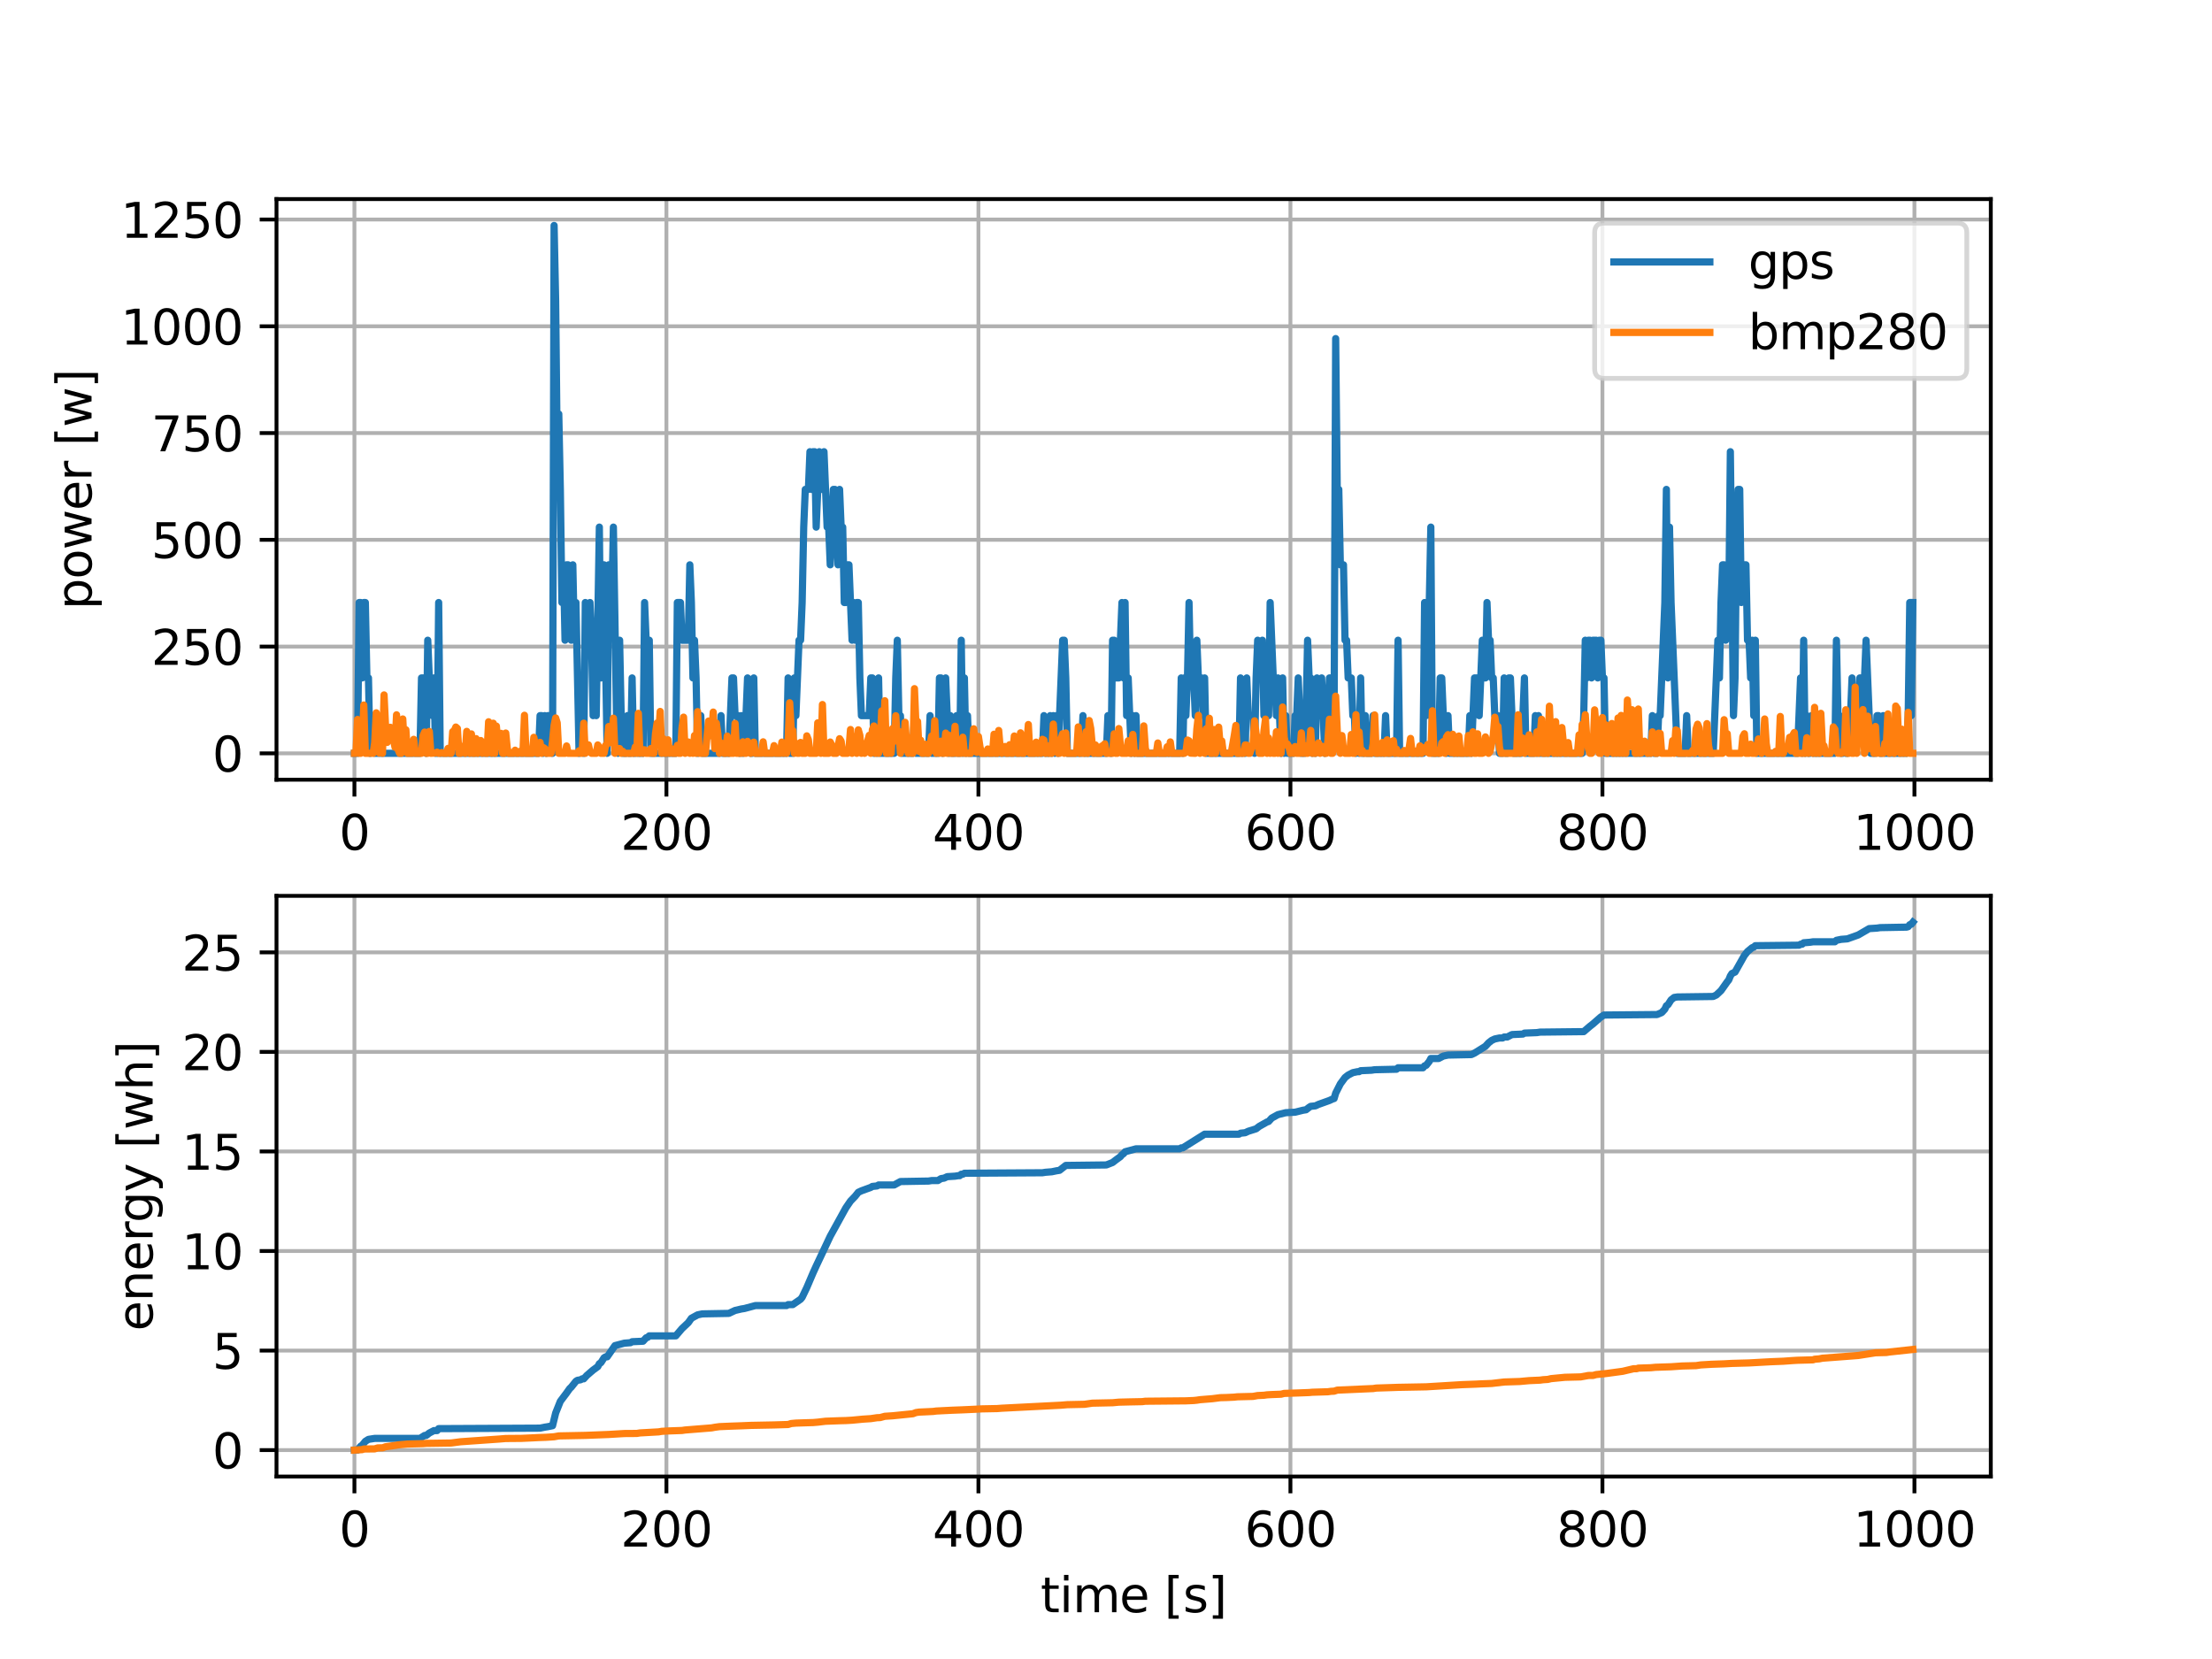 <?xml version="1.0" encoding="utf-8" standalone="no"?>
<!DOCTYPE svg PUBLIC "-//W3C//DTD SVG 1.1//EN"
  "http://www.w3.org/Graphics/SVG/1.1/DTD/svg11.dtd">
<svg xmlns:xlink="http://www.w3.org/1999/xlink" width="460.8pt" height="345.6pt" viewBox="0 0 460.8 345.6" xmlns="http://www.w3.org/2000/svg" version="1.1">
 <defs>
  <style type="text/css">*{stroke-linejoin: round; stroke-linecap: butt}</style>
 </defs>
 <g id="figure_1">
  <g id="patch_1">
   <path d="M 0 345.6 
L 460.8 345.6 
L 460.8 0 
L 0 0 
z
" style="fill: #ffffff"/>
  </g>
  <g id="axes_1">
   <g id="patch_2">
    <path d="M 57.6 162.432 
L 414.72 162.432 
L 414.72 41.472 
L 57.6 41.472 
z
" style="fill: #ffffff"/>
   </g>
   <g id="matplotlib.axis_1">
    <g id="xtick_1">
     <g id="line2d_1">
      <path d="M 73.833 162.432 
L 73.833 41.472 
" clip-path="url(#p38272f38fe)" style="fill: none; stroke: #b0b0b0; stroke-width: 0.8; stroke-linecap: square"/>
     </g>
     <g id="line2d_2">
      <defs>
       <path id="m9a71666d50" d="M 0 0 
L 0 3.5 
" style="stroke: #000000; stroke-width: 0.8"/>
      </defs>
      <g>
       <use xlink:href="#m9a71666d50" x="73.833" y="162.432" style="stroke: #000000; stroke-width: 0.8"/>
      </g>
     </g>
     <g id="text_1">
      <!-- 0 -->
      <g transform="translate(70.651 177.03)scale(0.1 -0.1)">
       <defs>
        <path id="DejaVuSans-30" d="M 2034 4250 
Q 1547 4250 1301 3770 
Q 1056 3291 1056 2328 
Q 1056 1369 1301 889 
Q 1547 409 2034 409 
Q 2525 409 2770 889 
Q 3016 1369 3016 2328 
Q 3016 3291 2770 3770 
Q 2525 4250 2034 4250 
z
M 2034 4750 
Q 2819 4750 3233 4129 
Q 3647 3509 3647 2328 
Q 3647 1150 3233 529 
Q 2819 -91 2034 -91 
Q 1250 -91 836 529 
Q 422 1150 422 2328 
Q 422 3509 836 4129 
Q 1250 4750 2034 4750 
z
" transform="scale(0.016)"/>
       </defs>
       <use xlink:href="#DejaVuSans-30"/>
      </g>
     </g>
    </g>
    <g id="xtick_2">
     <g id="line2d_3">
      <path d="M 138.829 162.432 
L 138.829 41.472 
" clip-path="url(#p38272f38fe)" style="fill: none; stroke: #b0b0b0; stroke-width: 0.8; stroke-linecap: square"/>
     </g>
     <g id="line2d_4">
      <g>
       <use xlink:href="#m9a71666d50" x="138.829" y="162.432" style="stroke: #000000; stroke-width: 0.8"/>
      </g>
     </g>
     <g id="text_2">
      <!-- 200 -->
      <g transform="translate(129.285 177.03)scale(0.1 -0.1)">
       <defs>
        <path id="DejaVuSans-32" d="M 1228 531 
L 3431 531 
L 3431 0 
L 469 0 
L 469 531 
Q 828 903 1448 1529 
Q 2069 2156 2228 2338 
Q 2531 2678 2651 2914 
Q 2772 3150 2772 3378 
Q 2772 3750 2511 3984 
Q 2250 4219 1831 4219 
Q 1534 4219 1204 4116 
Q 875 4013 500 3803 
L 500 4441 
Q 881 4594 1212 4672 
Q 1544 4750 1819 4750 
Q 2544 4750 2975 4387 
Q 3406 4025 3406 3419 
Q 3406 3131 3298 2873 
Q 3191 2616 2906 2266 
Q 2828 2175 2409 1742 
Q 1991 1309 1228 531 
z
" transform="scale(0.016)"/>
       </defs>
       <use xlink:href="#DejaVuSans-32"/>
       <use xlink:href="#DejaVuSans-30" x="63.623"/>
       <use xlink:href="#DejaVuSans-30" x="127.246"/>
      </g>
     </g>
    </g>
    <g id="xtick_3">
     <g id="line2d_5">
      <path d="M 203.825 162.432 
L 203.825 41.472 
" clip-path="url(#p38272f38fe)" style="fill: none; stroke: #b0b0b0; stroke-width: 0.8; stroke-linecap: square"/>
     </g>
     <g id="line2d_6">
      <g>
       <use xlink:href="#m9a71666d50" x="203.825" y="162.432" style="stroke: #000000; stroke-width: 0.8"/>
      </g>
     </g>
     <g id="text_3">
      <!-- 400 -->
      <g transform="translate(194.281 177.03)scale(0.1 -0.1)">
       <defs>
        <path id="DejaVuSans-34" d="M 2419 4116 
L 825 1625 
L 2419 1625 
L 2419 4116 
z
M 2253 4666 
L 3047 4666 
L 3047 1625 
L 3713 1625 
L 3713 1100 
L 3047 1100 
L 3047 0 
L 2419 0 
L 2419 1100 
L 313 1100 
L 313 1709 
L 2253 4666 
z
" transform="scale(0.016)"/>
       </defs>
       <use xlink:href="#DejaVuSans-34"/>
       <use xlink:href="#DejaVuSans-30" x="63.623"/>
       <use xlink:href="#DejaVuSans-30" x="127.246"/>
      </g>
     </g>
    </g>
    <g id="xtick_4">
     <g id="line2d_7">
      <path d="M 268.82 162.432 
L 268.82 41.472 
" clip-path="url(#p38272f38fe)" style="fill: none; stroke: #b0b0b0; stroke-width: 0.8; stroke-linecap: square"/>
     </g>
     <g id="line2d_8">
      <g>
       <use xlink:href="#m9a71666d50" x="268.82" y="162.432" style="stroke: #000000; stroke-width: 0.8"/>
      </g>
     </g>
     <g id="text_4">
      <!-- 600 -->
      <g transform="translate(259.277 177.03)scale(0.1 -0.1)">
       <defs>
        <path id="DejaVuSans-36" d="M 2113 2584 
Q 1688 2584 1439 2293 
Q 1191 2003 1191 1497 
Q 1191 994 1439 701 
Q 1688 409 2113 409 
Q 2538 409 2786 701 
Q 3034 994 3034 1497 
Q 3034 2003 2786 2293 
Q 2538 2584 2113 2584 
z
M 3366 4563 
L 3366 3988 
Q 3128 4100 2886 4159 
Q 2644 4219 2406 4219 
Q 1781 4219 1451 3797 
Q 1122 3375 1075 2522 
Q 1259 2794 1537 2939 
Q 1816 3084 2150 3084 
Q 2853 3084 3261 2657 
Q 3669 2231 3669 1497 
Q 3669 778 3244 343 
Q 2819 -91 2113 -91 
Q 1303 -91 875 529 
Q 447 1150 447 2328 
Q 447 3434 972 4092 
Q 1497 4750 2381 4750 
Q 2619 4750 2861 4703 
Q 3103 4656 3366 4563 
z
" transform="scale(0.016)"/>
       </defs>
       <use xlink:href="#DejaVuSans-36"/>
       <use xlink:href="#DejaVuSans-30" x="63.623"/>
       <use xlink:href="#DejaVuSans-30" x="127.246"/>
      </g>
     </g>
    </g>
    <g id="xtick_5">
     <g id="line2d_9">
      <path d="M 333.816 162.432 
L 333.816 41.472 
" clip-path="url(#p38272f38fe)" style="fill: none; stroke: #b0b0b0; stroke-width: 0.8; stroke-linecap: square"/>
     </g>
     <g id="line2d_10">
      <g>
       <use xlink:href="#m9a71666d50" x="333.816" y="162.432" style="stroke: #000000; stroke-width: 0.8"/>
      </g>
     </g>
     <g id="text_5">
      <!-- 800 -->
      <g transform="translate(324.273 177.03)scale(0.1 -0.1)">
       <defs>
        <path id="DejaVuSans-38" d="M 2034 2216 
Q 1584 2216 1326 1975 
Q 1069 1734 1069 1313 
Q 1069 891 1326 650 
Q 1584 409 2034 409 
Q 2484 409 2743 651 
Q 3003 894 3003 1313 
Q 3003 1734 2745 1975 
Q 2488 2216 2034 2216 
z
M 1403 2484 
Q 997 2584 770 2862 
Q 544 3141 544 3541 
Q 544 4100 942 4425 
Q 1341 4750 2034 4750 
Q 2731 4750 3128 4425 
Q 3525 4100 3525 3541 
Q 3525 3141 3298 2862 
Q 3072 2584 2669 2484 
Q 3125 2378 3379 2068 
Q 3634 1759 3634 1313 
Q 3634 634 3220 271 
Q 2806 -91 2034 -91 
Q 1263 -91 848 271 
Q 434 634 434 1313 
Q 434 1759 690 2068 
Q 947 2378 1403 2484 
z
M 1172 3481 
Q 1172 3119 1398 2916 
Q 1625 2713 2034 2713 
Q 2441 2713 2670 2916 
Q 2900 3119 2900 3481 
Q 2900 3844 2670 4047 
Q 2441 4250 2034 4250 
Q 1625 4250 1398 4047 
Q 1172 3844 1172 3481 
z
" transform="scale(0.016)"/>
       </defs>
       <use xlink:href="#DejaVuSans-38"/>
       <use xlink:href="#DejaVuSans-30" x="63.623"/>
       <use xlink:href="#DejaVuSans-30" x="127.246"/>
      </g>
     </g>
    </g>
    <g id="xtick_6">
     <g id="line2d_11">
      <path d="M 398.812 162.432 
L 398.812 41.472 
" clip-path="url(#p38272f38fe)" style="fill: none; stroke: #b0b0b0; stroke-width: 0.8; stroke-linecap: square"/>
     </g>
     <g id="line2d_12">
      <g>
       <use xlink:href="#m9a71666d50" x="398.812" y="162.432" style="stroke: #000000; stroke-width: 0.8"/>
      </g>
     </g>
     <g id="text_6">
      <!-- 1000 -->
      <g transform="translate(386.087 177.03)scale(0.1 -0.1)">
       <defs>
        <path id="DejaVuSans-31" d="M 794 531 
L 1825 531 
L 1825 4091 
L 703 3866 
L 703 4441 
L 1819 4666 
L 2450 4666 
L 2450 531 
L 3481 531 
L 3481 0 
L 794 0 
L 794 531 
z
" transform="scale(0.016)"/>
       </defs>
       <use xlink:href="#DejaVuSans-31"/>
       <use xlink:href="#DejaVuSans-30" x="63.623"/>
       <use xlink:href="#DejaVuSans-30" x="127.246"/>
       <use xlink:href="#DejaVuSans-30" x="190.869"/>
      </g>
     </g>
    </g>
   </g>
   <g id="matplotlib.axis_2">
    <g id="ytick_1">
     <g id="line2d_13">
      <path d="M 57.6 156.934 
L 414.72 156.934 
" clip-path="url(#p38272f38fe)" style="fill: none; stroke: #b0b0b0; stroke-width: 0.8; stroke-linecap: square"/>
     </g>
     <g id="line2d_14">
      <defs>
       <path id="m9a1fb21b7b" d="M 0 0 
L -3.5 0 
" style="stroke: #000000; stroke-width: 0.8"/>
      </defs>
      <g>
       <use xlink:href="#m9a1fb21b7b" x="57.6" y="156.934" style="stroke: #000000; stroke-width: 0.8"/>
      </g>
     </g>
     <g id="text_7">
      <!-- 0 -->
      <g transform="translate(44.237 160.733)scale(0.1 -0.1)">
       <use xlink:href="#DejaVuSans-30"/>
      </g>
     </g>
    </g>
    <g id="ytick_2">
     <g id="line2d_15">
      <path d="M 57.6 134.693 
L 414.72 134.693 
" clip-path="url(#p38272f38fe)" style="fill: none; stroke: #b0b0b0; stroke-width: 0.8; stroke-linecap: square"/>
     </g>
     <g id="line2d_16">
      <g>
       <use xlink:href="#m9a1fb21b7b" x="57.6" y="134.693" style="stroke: #000000; stroke-width: 0.8"/>
      </g>
     </g>
     <g id="text_8">
      <!-- 250 -->
      <g transform="translate(31.512 138.492)scale(0.1 -0.1)">
       <defs>
        <path id="DejaVuSans-35" d="M 691 4666 
L 3169 4666 
L 3169 4134 
L 1269 4134 
L 1269 2991 
Q 1406 3038 1543 3061 
Q 1681 3084 1819 3084 
Q 2600 3084 3056 2656 
Q 3513 2228 3513 1497 
Q 3513 744 3044 326 
Q 2575 -91 1722 -91 
Q 1428 -91 1123 -41 
Q 819 9 494 109 
L 494 744 
Q 775 591 1075 516 
Q 1375 441 1709 441 
Q 2250 441 2565 725 
Q 2881 1009 2881 1497 
Q 2881 1984 2565 2268 
Q 2250 2553 1709 2553 
Q 1456 2553 1204 2497 
Q 953 2441 691 2322 
L 691 4666 
z
" transform="scale(0.016)"/>
       </defs>
       <use xlink:href="#DejaVuSans-32"/>
       <use xlink:href="#DejaVuSans-35" x="63.623"/>
       <use xlink:href="#DejaVuSans-30" x="127.246"/>
      </g>
     </g>
    </g>
    <g id="ytick_3">
     <g id="line2d_17">
      <path d="M 57.6 112.452 
L 414.72 112.452 
" clip-path="url(#p38272f38fe)" style="fill: none; stroke: #b0b0b0; stroke-width: 0.8; stroke-linecap: square"/>
     </g>
     <g id="line2d_18">
      <g>
       <use xlink:href="#m9a1fb21b7b" x="57.6" y="112.452" style="stroke: #000000; stroke-width: 0.8"/>
      </g>
     </g>
     <g id="text_9">
      <!-- 500 -->
      <g transform="translate(31.512 116.252)scale(0.1 -0.1)">
       <use xlink:href="#DejaVuSans-35"/>
       <use xlink:href="#DejaVuSans-30" x="63.623"/>
       <use xlink:href="#DejaVuSans-30" x="127.246"/>
      </g>
     </g>
    </g>
    <g id="ytick_4">
     <g id="line2d_19">
      <path d="M 57.6 90.212 
L 414.72 90.212 
" clip-path="url(#p38272f38fe)" style="fill: none; stroke: #b0b0b0; stroke-width: 0.8; stroke-linecap: square"/>
     </g>
     <g id="line2d_20">
      <g>
       <use xlink:href="#m9a1fb21b7b" x="57.6" y="90.212" style="stroke: #000000; stroke-width: 0.8"/>
      </g>
     </g>
     <g id="text_10">
      <!-- 750 -->
      <g transform="translate(31.512 94.011)scale(0.1 -0.1)">
       <defs>
        <path id="DejaVuSans-37" d="M 525 4666 
L 3525 4666 
L 3525 4397 
L 1831 0 
L 1172 0 
L 2766 4134 
L 525 4134 
L 525 4666 
z
" transform="scale(0.016)"/>
       </defs>
       <use xlink:href="#DejaVuSans-37"/>
       <use xlink:href="#DejaVuSans-35" x="63.623"/>
       <use xlink:href="#DejaVuSans-30" x="127.246"/>
      </g>
     </g>
    </g>
    <g id="ytick_5">
     <g id="line2d_21">
      <path d="M 57.6 67.971 
L 414.72 67.971 
" clip-path="url(#p38272f38fe)" style="fill: none; stroke: #b0b0b0; stroke-width: 0.8; stroke-linecap: square"/>
     </g>
     <g id="line2d_22">
      <g>
       <use xlink:href="#m9a1fb21b7b" x="57.6" y="67.971" style="stroke: #000000; stroke-width: 0.8"/>
      </g>
     </g>
     <g id="text_11">
      <!-- 1000 -->
      <g transform="translate(25.15 71.77)scale(0.1 -0.1)">
       <use xlink:href="#DejaVuSans-31"/>
       <use xlink:href="#DejaVuSans-30" x="63.623"/>
       <use xlink:href="#DejaVuSans-30" x="127.246"/>
       <use xlink:href="#DejaVuSans-30" x="190.869"/>
      </g>
     </g>
    </g>
    <g id="ytick_6">
     <g id="line2d_23">
      <path d="M 57.6 45.73 
L 414.72 45.73 
" clip-path="url(#p38272f38fe)" style="fill: none; stroke: #b0b0b0; stroke-width: 0.8; stroke-linecap: square"/>
     </g>
     <g id="line2d_24">
      <g>
       <use xlink:href="#m9a1fb21b7b" x="57.6" y="45.73" style="stroke: #000000; stroke-width: 0.8"/>
      </g>
     </g>
     <g id="text_12">
      <!-- 1250 -->
      <g transform="translate(25.15 49.529)scale(0.1 -0.1)">
       <use xlink:href="#DejaVuSans-31"/>
       <use xlink:href="#DejaVuSans-32" x="63.623"/>
       <use xlink:href="#DejaVuSans-35" x="127.246"/>
       <use xlink:href="#DejaVuSans-30" x="190.869"/>
      </g>
     </g>
    </g>
    <g id="text_13">
     <!-- power [w] -->
     <g transform="translate(19.07 126.986)rotate(-90)scale(0.1 -0.1)">
      <defs>
       <path id="DejaVuSans-70" d="M 1159 525 
L 1159 -1331 
L 581 -1331 
L 581 3500 
L 1159 3500 
L 1159 2969 
Q 1341 3281 1617 3432 
Q 1894 3584 2278 3584 
Q 2916 3584 3314 3078 
Q 3713 2572 3713 1747 
Q 3713 922 3314 415 
Q 2916 -91 2278 -91 
Q 1894 -91 1617 61 
Q 1341 213 1159 525 
z
M 3116 1747 
Q 3116 2381 2855 2742 
Q 2594 3103 2138 3103 
Q 1681 3103 1420 2742 
Q 1159 2381 1159 1747 
Q 1159 1113 1420 752 
Q 1681 391 2138 391 
Q 2594 391 2855 752 
Q 3116 1113 3116 1747 
z
" transform="scale(0.016)"/>
       <path id="DejaVuSans-6f" d="M 1959 3097 
Q 1497 3097 1228 2736 
Q 959 2375 959 1747 
Q 959 1119 1226 758 
Q 1494 397 1959 397 
Q 2419 397 2687 759 
Q 2956 1122 2956 1747 
Q 2956 2369 2687 2733 
Q 2419 3097 1959 3097 
z
M 1959 3584 
Q 2709 3584 3137 3096 
Q 3566 2609 3566 1747 
Q 3566 888 3137 398 
Q 2709 -91 1959 -91 
Q 1206 -91 779 398 
Q 353 888 353 1747 
Q 353 2609 779 3096 
Q 1206 3584 1959 3584 
z
" transform="scale(0.016)"/>
       <path id="DejaVuSans-77" d="M 269 3500 
L 844 3500 
L 1563 769 
L 2278 3500 
L 2956 3500 
L 3675 769 
L 4391 3500 
L 4966 3500 
L 4050 0 
L 3372 0 
L 2619 2869 
L 1863 0 
L 1184 0 
L 269 3500 
z
" transform="scale(0.016)"/>
       <path id="DejaVuSans-65" d="M 3597 1894 
L 3597 1613 
L 953 1613 
Q 991 1019 1311 708 
Q 1631 397 2203 397 
Q 2534 397 2845 478 
Q 3156 559 3463 722 
L 3463 178 
Q 3153 47 2828 -22 
Q 2503 -91 2169 -91 
Q 1331 -91 842 396 
Q 353 884 353 1716 
Q 353 2575 817 3079 
Q 1281 3584 2069 3584 
Q 2775 3584 3186 3129 
Q 3597 2675 3597 1894 
z
M 3022 2063 
Q 3016 2534 2758 2815 
Q 2500 3097 2075 3097 
Q 1594 3097 1305 2825 
Q 1016 2553 972 2059 
L 3022 2063 
z
" transform="scale(0.016)"/>
       <path id="DejaVuSans-72" d="M 2631 2963 
Q 2534 3019 2420 3045 
Q 2306 3072 2169 3072 
Q 1681 3072 1420 2755 
Q 1159 2438 1159 1844 
L 1159 0 
L 581 0 
L 581 3500 
L 1159 3500 
L 1159 2956 
Q 1341 3275 1631 3429 
Q 1922 3584 2338 3584 
Q 2397 3584 2469 3576 
Q 2541 3569 2628 3553 
L 2631 2963 
z
" transform="scale(0.016)"/>
       <path id="DejaVuSans-20" transform="scale(0.016)"/>
       <path id="DejaVuSans-5b" d="M 550 4863 
L 1875 4863 
L 1875 4416 
L 1125 4416 
L 1125 -397 
L 1875 -397 
L 1875 -844 
L 550 -844 
L 550 4863 
z
" transform="scale(0.016)"/>
       <path id="DejaVuSans-5d" d="M 1947 4863 
L 1947 -844 
L 622 -844 
L 622 -397 
L 1369 -397 
L 1369 4416 
L 622 4416 
L 622 4863 
L 1947 4863 
z
" transform="scale(0.016)"/>
      </defs>
      <use xlink:href="#DejaVuSans-70"/>
      <use xlink:href="#DejaVuSans-6f" x="63.477"/>
      <use xlink:href="#DejaVuSans-77" x="124.658"/>
      <use xlink:href="#DejaVuSans-65" x="206.445"/>
      <use xlink:href="#DejaVuSans-72" x="267.969"/>
      <use xlink:href="#DejaVuSans-20" x="309.082"/>
      <use xlink:href="#DejaVuSans-5b" x="340.869"/>
      <use xlink:href="#DejaVuSans-77" x="379.883"/>
      <use xlink:href="#DejaVuSans-5d" x="461.67"/>
     </g>
    </g>
   </g>
   <g id="line2d_25">
    <path d="M 73.833 156.934 
L 74.483 156.934 
L 74.808 125.516 
L 75.133 125.516 
L 75.458 141.225 
L 75.783 125.516 
L 76.108 125.516 
L 76.433 141.225 
L 76.758 141.225 
L 77.083 156.934 
L 77.408 149.079 
L 77.732 149.079 
L 78.057 156.934 
L 87.482 156.934 
L 87.807 141.225 
L 88.457 141.225 
L 88.782 156.934 
L 89.107 133.37 
L 89.432 141.225 
L 89.757 141.225 
L 90.082 149.079 
L 90.407 141.225 
L 90.732 156.934 
L 91.057 156.934 
L 91.382 125.516 
L 91.707 156.934 
L 112.18 156.934 
L 112.505 149.079 
L 112.83 149.079 
L 113.155 156.934 
L 113.48 149.079 
L 113.805 156.934 
L 114.13 149.079 
L 114.78 149.079 
L 115.105 156.934 
L 115.43 46.97 
L 115.755 62.679 
L 116.08 94.097 
L 116.405 86.243 
L 116.73 101.952 
L 117.055 125.516 
L 117.38 117.661 
L 117.705 133.37 
L 118.03 117.661 
L 118.355 117.661 
L 119.005 133.37 
L 119.33 117.661 
L 119.655 133.37 
L 119.98 125.516 
L 120.63 156.934 
L 121.28 141.225 
L 121.605 156.934 
L 121.93 125.516 
L 122.255 133.37 
L 122.58 133.37 
L 122.905 125.516 
L 123.23 133.37 
L 123.555 149.079 
L 123.88 141.225 
L 124.205 149.079 
L 124.855 109.807 
L 125.179 141.225 
L 125.504 117.661 
L 125.829 117.661 
L 126.479 156.934 
L 126.804 117.661 
L 127.129 117.661 
L 127.454 125.516 
L 127.779 109.807 
L 128.429 149.079 
L 128.754 156.934 
L 129.079 133.37 
L 129.404 149.079 
L 129.729 156.934 
L 130.379 156.934 
L 130.704 149.079 
L 131.029 156.934 
L 131.354 156.934 
L 131.679 141.225 
L 132.004 156.934 
L 132.329 156.934 
L 132.654 149.079 
L 132.979 156.934 
L 133.954 156.934 
L 134.279 125.516 
L 134.604 133.37 
L 134.929 149.079 
L 135.254 133.37 
L 135.579 156.934 
L 140.779 156.934 
L 141.103 125.516 
L 141.753 125.516 
L 142.078 133.37 
L 143.378 133.37 
L 143.703 117.661 
L 144.028 125.516 
L 144.353 141.225 
L 144.678 133.37 
L 145.003 141.225 
L 145.328 156.934 
L 145.653 149.079 
L 145.978 149.079 
L 146.303 156.934 
L 149.878 156.934 
L 150.203 149.079 
L 150.528 156.934 
L 151.828 156.934 
L 152.478 141.225 
L 152.803 141.225 
L 153.128 149.079 
L 153.778 149.079 
L 154.103 156.934 
L 154.428 149.079 
L 154.753 156.934 
L 155.078 149.079 
L 155.403 149.079 
L 155.728 141.225 
L 156.378 156.934 
L 156.703 156.934 
L 157.027 141.225 
L 157.352 156.934 
L 163.852 156.934 
L 164.177 141.225 
L 164.502 156.934 
L 165.152 156.934 
L 165.477 141.225 
L 165.802 149.079 
L 166.452 133.37 
L 166.777 133.37 
L 167.102 125.516 
L 167.427 109.807 
L 167.752 101.952 
L 168.402 101.952 
L 168.727 94.097 
L 169.052 101.952 
L 169.377 94.097 
L 169.702 94.097 
L 170.027 109.807 
L 170.677 94.097 
L 171.002 101.952 
L 171.327 101.952 
L 171.652 94.097 
L 172.302 109.807 
L 172.627 109.807 
L 172.951 117.661 
L 173.601 101.952 
L 173.926 101.952 
L 174.576 117.661 
L 174.901 101.952 
L 175.226 109.807 
L 175.551 109.807 
L 175.876 125.516 
L 176.201 125.516 
L 176.526 117.661 
L 176.851 117.661 
L 177.501 133.37 
L 177.826 125.516 
L 178.151 133.37 
L 178.476 125.516 
L 178.801 125.516 
L 179.126 141.225 
L 179.451 149.079 
L 181.076 149.079 
L 181.401 141.225 
L 181.726 141.225 
L 182.051 156.934 
L 182.376 149.079 
L 182.701 156.934 
L 183.026 141.225 
L 183.351 156.934 
L 186.276 156.934 
L 186.601 141.225 
L 186.926 133.37 
L 187.251 149.079 
L 187.576 149.079 
L 187.901 156.934 
L 190.175 156.934 
L 190.5 149.079 
L 190.825 156.934 
L 193.425 156.934 
L 193.75 149.079 
L 194.075 156.934 
L 195.375 156.934 
L 195.7 141.225 
L 196.025 141.225 
L 196.35 156.934 
L 197 141.225 
L 197.65 156.934 
L 197.975 149.079 
L 198.3 156.934 
L 198.95 156.934 
L 199.275 149.079 
L 199.6 156.934 
L 199.925 156.934 
L 200.25 133.37 
L 200.575 156.934 
L 200.9 141.225 
L 201.225 156.934 
L 201.55 149.079 
L 201.875 156.934 
L 217.149 156.934 
L 217.474 149.079 
L 217.799 156.934 
L 218.449 156.934 
L 218.774 149.079 
L 219.099 156.934 
L 219.424 149.079 
L 219.749 156.934 
L 220.074 149.079 
L 220.398 156.934 
L 221.373 133.37 
L 221.698 133.37 
L 222.023 141.225 
L 222.348 156.934 
L 225.273 156.934 
L 225.598 149.079 
L 225.923 156.934 
L 230.473 156.934 
L 230.798 149.079 
L 231.123 149.079 
L 231.448 156.934 
L 231.773 133.37 
L 232.098 133.37 
L 232.423 141.225 
L 233.073 141.225 
L 233.723 125.516 
L 234.048 141.225 
L 234.373 125.516 
L 234.698 149.079 
L 235.023 141.225 
L 235.673 156.934 
L 235.998 149.079 
L 236.322 156.934 
L 236.647 149.079 
L 236.972 156.934 
L 245.747 156.934 
L 246.072 141.225 
L 246.397 156.934 
L 246.722 141.225 
L 247.047 149.079 
L 247.372 141.225 
L 247.697 125.516 
L 248.022 141.225 
L 248.672 141.225 
L 248.997 149.079 
L 249.322 133.37 
L 249.647 141.225 
L 250.297 141.225 
L 250.622 149.079 
L 250.947 141.225 
L 251.272 156.934 
L 258.096 156.934 
L 258.421 141.225 
L 258.746 156.934 
L 259.071 149.079 
L 259.396 156.934 
L 259.721 141.225 
L 260.046 149.079 
L 261.021 149.079 
L 261.346 156.934 
L 261.671 141.225 
L 261.996 133.37 
L 262.321 141.225 
L 262.646 141.225 
L 262.971 133.37 
L 263.296 149.079 
L 263.621 141.225 
L 263.946 149.079 
L 264.271 149.079 
L 264.596 125.516 
L 265.246 141.225 
L 265.571 141.225 
L 265.896 149.079 
L 266.221 141.225 
L 266.871 156.934 
L 267.196 141.225 
L 267.521 156.934 
L 267.846 149.079 
L 268.17 156.934 
L 269.47 156.934 
L 269.795 149.079 
L 270.12 149.079 
L 270.445 141.225 
L 271.095 156.934 
L 271.745 156.934 
L 272.07 149.079 
L 272.395 133.37 
L 272.72 141.225 
L 273.045 141.225 
L 273.37 156.934 
L 273.695 149.079 
L 274.02 156.934 
L 274.345 141.225 
L 274.67 149.079 
L 274.995 149.079 
L 275.32 141.225 
L 275.97 156.934 
L 276.295 149.079 
L 276.62 149.079 
L 276.945 141.225 
L 277.27 141.225 
L 277.595 149.079 
L 277.92 149.079 
L 278.245 70.534 
L 278.57 101.952 
L 278.895 101.952 
L 279.22 117.661 
L 279.87 117.661 
L 280.195 133.37 
L 280.52 133.37 
L 280.845 141.225 
L 281.495 141.225 
L 281.82 149.079 
L 282.145 149.079 
L 282.47 156.934 
L 282.795 149.079 
L 283.12 156.934 
L 283.445 141.225 
L 283.769 156.934 
L 284.094 156.934 
L 284.419 149.079 
L 284.744 156.934 
L 285.719 156.934 
L 286.044 149.079 
L 286.369 156.934 
L 288.319 156.934 
L 288.644 149.079 
L 288.969 156.934 
L 290.919 156.934 
L 291.244 133.37 
L 291.569 156.934 
L 296.444 156.934 
L 296.769 125.516 
L 297.094 149.079 
L 297.419 125.516 
L 297.744 125.516 
L 298.069 109.807 
L 298.394 156.934 
L 299.693 156.934 
L 300.018 141.225 
L 300.343 141.225 
L 300.668 149.079 
L 300.993 149.079 
L 301.318 156.934 
L 301.643 149.079 
L 301.968 156.934 
L 305.868 156.934 
L 306.193 149.079 
L 306.518 156.934 
L 307.168 141.225 
L 307.818 141.225 
L 308.143 149.079 
L 308.793 133.37 
L 309.118 141.225 
L 309.443 141.225 
L 309.768 125.516 
L 310.093 133.37 
L 310.418 133.37 
L 310.743 141.225 
L 311.068 141.225 
L 311.393 149.079 
L 312.043 149.079 
L 312.368 156.934 
L 313.018 156.934 
L 313.343 141.225 
L 313.668 156.934 
L 313.993 156.934 
L 314.318 141.225 
L 314.643 141.225 
L 315.293 156.934 
L 316.917 156.934 
L 317.567 141.225 
L 317.892 156.934 
L 319.517 156.934 
L 319.842 149.079 
L 320.167 156.934 
L 320.492 149.079 
L 320.817 156.934 
L 329.592 156.934 
L 329.917 149.079 
L 330.242 133.37 
L 330.567 141.225 
L 330.892 133.37 
L 331.217 133.37 
L 331.541 141.225 
L 331.866 133.37 
L 332.516 133.37 
L 332.841 141.225 
L 333.166 133.37 
L 333.491 133.37 
L 333.816 141.225 
L 334.141 141.225 
L 334.466 156.934 
L 343.891 156.934 
L 344.216 149.079 
L 344.541 156.934 
L 345.191 156.934 
L 345.516 149.079 
L 345.841 149.079 
L 346.816 125.516 
L 347.141 101.952 
L 347.465 141.225 
L 347.79 109.807 
L 348.115 125.516 
L 349.415 156.934 
L 351.04 156.934 
L 351.365 149.079 
L 351.69 156.934 
L 356.89 156.934 
L 357.865 133.37 
L 358.19 141.225 
L 358.515 125.516 
L 358.84 117.661 
L 359.165 117.661 
L 359.49 133.37 
L 359.815 117.661 
L 360.14 125.516 
L 360.465 94.097 
L 361.115 149.079 
L 361.44 141.225 
L 361.765 109.807 
L 362.09 101.952 
L 362.415 101.952 
L 362.74 125.516 
L 363.065 117.661 
L 363.714 117.661 
L 364.039 133.37 
L 364.364 133.37 
L 364.689 141.225 
L 365.014 133.37 
L 365.339 149.079 
L 365.664 133.37 
L 365.989 156.934 
L 374.439 156.934 
L 375.089 141.225 
L 375.414 156.934 
L 375.739 133.37 
L 376.064 156.934 
L 376.389 149.079 
L 376.714 156.934 
L 377.039 156.934 
L 377.364 149.079 
L 377.689 156.934 
L 382.238 156.934 
L 382.563 133.37 
L 382.888 149.079 
L 383.213 149.079 
L 383.538 156.934 
L 383.863 156.934 
L 384.188 149.079 
L 384.513 156.934 
L 384.838 156.934 
L 385.163 149.079 
L 385.488 149.079 
L 385.813 141.225 
L 386.138 149.079 
L 387.113 149.079 
L 387.438 141.225 
L 387.763 141.225 
L 388.088 149.079 
L 388.738 133.37 
L 389.713 156.934 
L 390.688 156.934 
L 391.013 149.079 
L 391.338 149.079 
L 391.663 156.934 
L 391.988 156.934 
L 392.313 149.079 
L 392.638 156.934 
L 397.187 156.934 
L 397.512 149.079 
L 397.837 125.516 
L 398.162 149.079 
L 398.487 125.516 
L 398.487 125.516 
" clip-path="url(#p38272f38fe)" style="fill: none; stroke: #1f77b4; stroke-width: 1.5; stroke-linecap: square"/>
   </g>
   <g id="line2d_26">
    <path d="M 73.833 156.934 
L 74.158 156.934 
L 74.483 149.877 
L 74.808 156.934 
L 75.133 156.934 
L 75.458 156.018 
L 75.783 146.865 
L 76.108 156.934 
L 77.732 156.934 
L 78.057 154.71 
L 78.382 148.493 
L 78.707 149.666 
L 79.032 156.88 
L 79.357 156.15 
L 79.682 156.934 
L 80.007 144.765 
L 80.332 151.552 
L 80.657 154.658 
L 80.982 152.426 
L 81.307 151.502 
L 81.632 152.516 
L 82.282 155.659 
L 82.607 148.908 
L 82.932 156.168 
L 83.257 156.934 
L 83.582 156.934 
L 83.907 149.773 
L 84.232 155.736 
L 84.557 152.023 
L 84.882 156.934 
L 85.857 156.934 
L 86.182 154.017 
L 86.507 156.934 
L 87.807 156.934 
L 88.132 153.246 
L 88.457 152.501 
L 88.782 156.934 
L 89.107 156.934 
L 89.432 152.375 
L 89.757 156.934 
L 90.732 156.866 
L 91.057 156.696 
L 91.382 156.934 
L 91.707 156.934 
L 92.032 156.779 
L 92.357 156.934 
L 93.007 156.934 
L 93.331 155.904 
L 93.656 156.934 
L 93.981 156.934 
L 94.306 152.415 
L 94.631 152.2 
L 94.956 151.455 
L 95.281 151.749 
L 95.606 156.934 
L 95.931 156.934 
L 96.256 155.479 
L 96.581 156.52 
L 96.906 156.934 
L 97.231 152.355 
L 97.556 156.659 
L 97.881 156.934 
L 98.206 152.885 
L 98.531 156.934 
L 98.856 156.934 
L 99.181 153.869 
L 99.506 156.934 
L 99.831 156.682 
L 100.156 154.265 
L 100.481 156.934 
L 100.806 154.704 
L 101.131 156.922 
L 101.456 156.934 
L 101.781 150.358 
L 102.106 154.789 
L 102.431 156.934 
L 102.756 150.657 
L 103.081 156.934 
L 103.406 151.256 
L 103.731 155.094 
L 104.056 154.331 
L 104.381 152.772 
L 104.706 156.934 
L 105.031 156.934 
L 105.356 152.705 
L 105.681 155.942 
L 106.006 156.934 
L 106.981 156.934 
L 107.306 156.279 
L 107.631 156.934 
L 107.956 156.934 
L 108.281 156.531 
L 108.606 156.934 
L 108.931 156.934 
L 109.255 149.002 
L 109.58 156.934 
L 110.88 156.934 
L 111.205 153.596 
L 111.855 156.934 
L 112.18 156.934 
L 112.505 154.653 
L 112.83 156.934 
L 113.155 155.726 
L 113.48 155.927 
L 113.805 156.934 
L 114.78 156.934 
L 115.105 154.467 
L 115.43 151.076 
L 115.755 149.558 
L 116.08 150.587 
L 116.405 156.934 
L 117.705 156.934 
L 118.03 155.394 
L 118.355 156.934 
L 120.305 156.934 
L 120.63 156.401 
L 120.955 156.934 
L 121.28 156.934 
L 121.605 150.655 
L 121.93 156.934 
L 122.255 156.41 
L 122.58 155.165 
L 122.905 156.589 
L 123.23 156.934 
L 124.205 156.934 
L 124.53 155.184 
L 124.855 155.682 
L 125.179 156.934 
L 125.829 156.934 
L 126.154 155.266 
L 126.479 155.014 
L 126.804 151.346 
L 127.129 154.687 
L 127.454 154.358 
L 127.779 149.606 
L 128.104 156.934 
L 128.754 155.946 
L 129.079 155.938 
L 129.404 156.934 
L 129.729 156.51 
L 130.054 156.934 
L 132.004 156.934 
L 132.329 155.606 
L 132.654 156.934 
L 132.979 148.599 
L 133.304 156.934 
L 133.629 156.033 
L 133.954 156.934 
L 134.279 156.195 
L 134.604 156.934 
L 135.254 156.934 
L 135.579 155.949 
L 135.904 156.934 
L 136.229 156.934 
L 136.554 152.786 
L 136.879 150.614 
L 137.204 153.105 
L 137.529 148.205 
L 137.854 156.934 
L 138.179 153.878 
L 138.504 156.934 
L 138.829 156.934 
L 139.154 154.114 
L 139.479 156.934 
L 139.804 155.925 
L 140.129 156.934 
L 140.779 156.934 
L 141.103 155.264 
L 141.428 156.934 
L 141.753 156.934 
L 142.078 151.655 
L 142.403 149.39 
L 142.728 156.934 
L 143.053 155.059 
L 143.378 154.562 
L 143.703 156.934 
L 144.028 156.792 
L 144.353 156.934 
L 144.678 153.222 
L 145.003 156.934 
L 145.328 148.249 
L 145.653 156.934 
L 146.953 156.934 
L 147.603 150.212 
L 147.928 153.279 
L 148.253 152.901 
L 148.578 148.335 
L 148.903 155.952 
L 149.228 150.629 
L 149.553 152.901 
L 149.878 156.934 
L 150.203 154.761 
L 150.528 155.178 
L 150.853 156.934 
L 151.178 156.934 
L 151.503 153.343 
L 151.828 156.934 
L 152.803 156.934 
L 153.128 150.695 
L 153.453 156.934 
L 154.428 156.934 
L 154.753 154.53 
L 155.078 156.934 
L 155.403 156.934 
L 155.728 154.437 
L 156.378 156.934 
L 157.027 154.606 
L 157.352 156.934 
L 158.652 156.934 
L 158.977 154.534 
L 159.302 156.934 
L 160.927 156.934 
L 161.252 155.326 
L 161.577 156.934 
L 162.552 156.934 
L 162.877 154.591 
L 163.202 156.934 
L 163.527 155.01 
L 163.852 156.934 
L 164.177 154.086 
L 164.502 146.392 
L 164.827 151.904 
L 165.152 152.175 
L 165.477 156.934 
L 165.802 154.832 
L 166.127 156.934 
L 166.452 156.934 
L 166.777 154.661 
L 167.102 156.934 
L 167.752 156.934 
L 168.077 153.293 
L 168.402 154.115 
L 168.727 156.934 
L 170.027 156.934 
L 170.352 150.578 
L 170.677 152.453 
L 171.002 156.934 
L 171.327 146.763 
L 171.652 156.934 
L 172.627 156.934 
L 172.951 154.574 
L 173.276 155.215 
L 173.601 156.934 
L 174.251 156.934 
L 174.901 153.884 
L 175.226 154.392 
L 175.551 156.934 
L 176.526 156.934 
L 176.851 156.057 
L 177.176 151.972 
L 177.501 156.934 
L 177.826 153.432 
L 178.151 153.876 
L 178.476 156.934 
L 178.801 152.039 
L 179.126 153.19 
L 179.451 156.934 
L 179.776 155.311 
L 180.101 156.934 
L 180.426 155.074 
L 180.751 154.343 
L 181.076 153.182 
L 181.401 156.934 
L 181.726 152.016 
L 182.051 151.232 
L 182.376 156.934 
L 182.701 152.568 
L 183.026 156.934 
L 183.351 154.882 
L 183.676 148.09 
L 184.001 156.055 
L 184.326 145.975 
L 184.651 156.934 
L 184.976 156.934 
L 185.301 153.907 
L 185.626 156.934 
L 185.951 151.754 
L 186.276 154.429 
L 186.601 149.099 
L 186.926 154.028 
L 187.251 152.357 
L 187.576 156.934 
L 187.901 154.208 
L 188.226 156.127 
L 188.55 150.466 
L 188.875 154.971 
L 189.2 156.934 
L 189.525 153.7 
L 189.85 156.934 
L 190.175 156.934 
L 190.5 143.457 
L 190.825 151.222 
L 191.15 150.296 
L 191.475 156.529 
L 191.8 154.204 
L 192.125 156.934 
L 192.45 156.934 
L 192.775 155.042 
L 193.1 156.934 
L 193.425 156.934 
L 194.075 153.331 
L 194.4 156.317 
L 194.725 150.14 
L 195.05 156.934 
L 195.375 154.858 
L 195.7 156.934 
L 196.025 154.403 
L 196.35 156.934 
L 196.675 156.934 
L 197 152.711 
L 197.325 156.934 
L 197.65 153.144 
L 197.975 156.934 
L 198.625 156.934 
L 198.95 151.295 
L 199.275 156.934 
L 200.25 156.934 
L 200.575 153.58 
L 200.9 156.934 
L 202.2 156.934 
L 202.525 156.146 
L 202.85 151.82 
L 203.175 155.075 
L 203.5 156.75 
L 203.825 153.425 
L 204.15 155.593 
L 204.474 156.934 
L 205.449 156.934 
L 205.774 156.023 
L 206.099 156.934 
L 206.749 156.934 
L 207.074 152.952 
L 207.399 156.934 
L 207.724 156.934 
L 208.049 152.167 
L 208.374 155.949 
L 208.699 156.934 
L 209.024 155.849 
L 209.349 155.502 
L 209.674 156.934 
L 209.999 156.934 
L 210.324 155.135 
L 210.649 156.934 
L 210.974 156.934 
L 211.299 153.32 
L 211.624 154.802 
L 211.949 156.934 
L 212.274 156.934 
L 212.599 152.659 
L 212.924 156.934 
L 213.249 156.934 
L 213.574 153.93 
L 213.899 155.098 
L 214.224 150.93 
L 214.549 156.934 
L 215.524 156.934 
L 215.849 154.606 
L 216.174 156.934 
L 216.499 155.027 
L 216.824 156.934 
L 217.149 154.011 
L 217.474 154.179 
L 217.799 156.934 
L 218.124 155.345 
L 218.449 156.934 
L 219.099 156.934 
L 219.424 150.84 
L 219.749 155.599 
L 220.074 155.349 
L 220.398 156.934 
L 220.723 156.934 
L 221.048 153.934 
L 221.373 152.849 
L 221.698 156.934 
L 222.023 152.676 
L 222.348 156.934 
L 223.973 156.934 
L 224.298 156.6 
L 224.623 151.43 
L 224.948 156.934 
L 225.273 156.767 
L 225.598 156.934 
L 225.923 156.934 
L 226.248 152.431 
L 226.573 156.934 
L 226.898 150.1 
L 227.223 151.762 
L 227.548 155.267 
L 227.873 156.934 
L 228.198 155.182 
L 228.523 156.934 
L 229.173 156.934 
L 229.498 155.442 
L 229.823 155.277 
L 230.148 154.947 
L 230.473 156.934 
L 231.773 156.934 
L 232.098 152.866 
L 232.423 156.934 
L 232.748 156.934 
L 233.073 151.771 
L 233.398 155.19 
L 233.723 156.934 
L 234.698 156.934 
L 235.023 154.315 
L 235.348 156.934 
L 235.673 156.934 
L 235.998 152.992 
L 236.322 156.934 
L 237.947 156.934 
L 238.272 151.216 
L 238.597 155.9 
L 238.922 156.934 
L 240.872 156.934 
L 241.197 154.775 
L 241.522 156.934 
L 242.822 156.934 
L 243.147 155.56 
L 243.472 156.934 
L 243.797 154.553 
L 244.122 156.934 
L 246.722 156.934 
L 247.047 156.685 
L 247.372 154.16 
L 247.697 154.323 
L 248.022 156.896 
L 248.997 156.934 
L 249.322 151.887 
L 249.647 149.018 
L 249.972 156.934 
L 250.297 155.541 
L 250.622 155.108 
L 250.947 156.934 
L 251.272 151.82 
L 251.597 156.298 
L 251.922 149.626 
L 252.246 156.934 
L 252.571 156.934 
L 252.896 151.976 
L 253.221 156.934 
L 253.546 152.693 
L 253.871 151.472 
L 254.196 155.419 
L 254.521 154.347 
L 254.846 156.934 
L 256.471 156.934 
L 257.121 153.192 
L 257.446 151.126 
L 257.771 156.934 
L 259.071 156.934 
L 259.396 155.184 
L 259.721 155.221 
L 260.046 156.934 
L 260.371 156.934 
L 260.696 155.892 
L 261.021 155.234 
L 261.346 150.165 
L 261.671 152.872 
L 261.996 154.005 
L 262.321 156.934 
L 262.971 156.934 
L 263.296 152.342 
L 263.621 149.808 
L 263.946 156.934 
L 264.271 153.734 
L 264.596 156.934 
L 264.921 155.989 
L 265.246 156.934 
L 265.571 156.934 
L 265.896 152.43 
L 266.221 156.934 
L 266.546 155.724 
L 266.871 156.934 
L 267.196 147.289 
L 267.521 153.615 
L 267.846 155.189 
L 268.17 154.977 
L 268.495 155.576 
L 268.82 156.934 
L 269.145 156.284 
L 269.47 156.934 
L 269.795 155.523 
L 270.12 156.934 
L 270.77 156.934 
L 271.095 152.678 
L 271.42 156.934 
L 271.745 155.307 
L 272.07 156.934 
L 272.395 156.934 
L 272.72 156.095 
L 273.045 152.162 
L 273.37 156.934 
L 274.02 156.934 
L 274.345 156.698 
L 274.67 154.75 
L 274.995 156.934 
L 275.32 155.431 
L 275.645 155.633 
L 275.97 156.934 
L 276.295 156.934 
L 276.62 154.388 
L 276.945 149.822 
L 277.27 156.934 
L 277.595 156.934 
L 277.92 154.647 
L 278.245 145.016 
L 278.57 152.135 
L 278.895 155.46 
L 279.22 156.934 
L 279.545 153.232 
L 279.87 156.07 
L 280.195 156.934 
L 281.17 156.934 
L 281.495 153.01 
L 281.82 156.934 
L 282.145 156.934 
L 282.47 148.881 
L 282.795 156.632 
L 283.12 152.472 
L 283.445 156.913 
L 283.769 156.31 
L 284.094 156.934 
L 285.719 156.934 
L 286.044 155.055 
L 286.369 148.936 
L 286.694 156.934 
L 287.019 156.934 
L 287.344 156.414 
L 287.669 156.934 
L 287.994 154.651 
L 288.319 156.934 
L 288.644 156.934 
L 288.969 154.121 
L 289.294 156.934 
L 289.619 156.9 
L 289.944 154.509 
L 290.269 154.305 
L 290.594 156.934 
L 290.919 156.064 
L 291.244 156.934 
L 292.219 156.934 
L 292.544 156.345 
L 292.869 156.934 
L 293.194 156.934 
L 293.519 156.049 
L 293.844 153.827 
L 294.169 156.934 
L 294.494 156.934 
L 294.819 156.46 
L 295.144 156.934 
L 295.469 156.934 
L 295.794 155.373 
L 296.119 156.934 
L 296.444 156.707 
L 296.769 155.743 
L 297.094 156.637 
L 297.419 155.096 
L 297.744 156.934 
L 298.069 156.934 
L 298.394 148.062 
L 298.719 156.934 
L 299.044 156.934 
L 299.369 156.338 
L 299.693 156.934 
L 300.018 156.934 
L 300.343 154.794 
L 300.668 154.478 
L 300.993 156.934 
L 301.318 153.55 
L 301.643 153.045 
L 301.968 156.186 
L 302.293 156.818 
L 302.618 152.959 
L 302.943 156.934 
L 303.268 153.49 
L 303.593 156.934 
L 303.918 153.325 
L 304.243 156.934 
L 304.893 156.934 
L 305.218 156.771 
L 305.543 156.934 
L 305.868 153.217 
L 306.193 156.934 
L 306.518 156.934 
L 306.843 152.446 
L 307.168 156.934 
L 307.493 156.934 
L 307.818 152.868 
L 308.143 156.934 
L 308.793 156.934 
L 309.118 156.793 
L 309.443 153.515 
L 309.768 156.321 
L 310.093 156.934 
L 310.418 156.53 
L 311.068 153.219 
L 311.393 149.406 
L 311.718 151.322 
L 312.043 151.328 
L 312.368 155.725 
L 312.693 156.934 
L 315.942 156.934 
L 316.267 148.891 
L 316.592 156.934 
L 316.917 153.668 
L 317.242 153.761 
L 317.567 156.934 
L 317.892 155.094 
L 318.217 155.229 
L 318.542 153.073 
L 318.867 156.934 
L 319.842 156.934 
L 320.167 152.468 
L 320.492 156.934 
L 321.142 149.845 
L 321.467 156.934 
L 321.792 156.934 
L 322.117 152.224 
L 322.442 156.934 
L 322.767 147.11 
L 323.092 154.44 
L 323.417 153.702 
L 323.742 156.934 
L 324.067 150.33 
L 324.392 156.934 
L 324.717 152.415 
L 325.042 156.934 
L 325.367 151.559 
L 325.692 154.892 
L 326.017 156.934 
L 326.342 156.934 
L 326.667 154.689 
L 326.992 156.934 
L 328.292 156.934 
L 328.617 156.823 
L 328.942 153.088 
L 329.267 156.934 
L 329.592 150.922 
L 329.917 151.889 
L 330.242 148.884 
L 330.567 154.124 
L 330.892 155.988 
L 331.217 156.934 
L 331.541 156.934 
L 331.866 156.105 
L 332.191 147.876 
L 332.841 155.51 
L 333.166 156.934 
L 333.491 156.934 
L 333.816 149.477 
L 334.141 152.877 
L 334.466 150.978 
L 334.791 156.934 
L 335.441 151.132 
L 335.766 150.718 
L 336.091 156.934 
L 336.416 153.285 
L 336.741 156.934 
L 337.066 149.571 
L 337.391 156.934 
L 337.716 149.035 
L 338.041 156.934 
L 338.366 150.318 
L 338.691 156.934 
L 339.016 145.83 
L 339.666 155.472 
L 339.991 147.847 
L 340.316 150.028 
L 340.641 156.934 
L 340.966 156.934 
L 341.291 147.704 
L 341.616 156.934 
L 341.941 156.842 
L 342.266 155.907 
L 342.591 154.401 
L 342.916 156.224 
L 343.241 156.934 
L 343.566 154.87 
L 343.891 156.934 
L 344.216 152.463 
L 344.541 154.061 
L 344.866 156.934 
L 345.191 156.934 
L 345.516 152.728 
L 345.841 152.789 
L 346.166 156.934 
L 348.115 156.934 
L 348.44 154.285 
L 348.765 156.934 
L 349.09 152.057 
L 349.415 152.228 
L 349.74 156.934 
L 352.015 156.934 
L 352.34 156.762 
L 352.665 156.267 
L 352.99 156.934 
L 353.315 151.862 
L 353.64 150.861 
L 353.965 151.615 
L 354.29 156.934 
L 354.615 154.351 
L 354.94 156.934 
L 355.265 156.934 
L 355.59 150.742 
L 355.915 155.252 
L 356.24 156.934 
L 358.84 156.934 
L 359.165 149.923 
L 359.49 154.002 
L 359.815 152.838 
L 360.14 156.934 
L 362.74 156.934 
L 363.065 153.442 
L 363.389 152.851 
L 363.714 156.934 
L 364.364 156.934 
L 364.689 155.024 
L 365.014 156.934 
L 365.664 156.934 
L 366.314 153.934 
L 366.964 156.934 
L 367.289 154.858 
L 367.614 149.772 
L 367.939 154.875 
L 368.264 156.934 
L 369.564 156.934 
L 369.889 156.518 
L 370.214 156.934 
L 370.539 156.934 
L 370.864 149.251 
L 371.189 156.934 
L 371.514 156.934 
L 371.839 156.005 
L 372.489 155.745 
L 372.814 153.586 
L 373.139 156.425 
L 373.464 153.174 
L 373.789 152.594 
L 374.114 156.934 
L 376.064 156.934 
L 376.389 153.686 
L 376.714 156.934 
L 377.039 155.443 
L 377.364 154.594 
L 377.689 156.934 
L 378.014 147.349 
L 378.339 156.934 
L 378.664 150.52 
L 378.989 156.934 
L 379.313 148.597 
L 379.638 155.017 
L 379.963 155.341 
L 380.288 156.934 
L 381.263 156.934 
L 381.588 156.262 
L 381.913 151.425 
L 382.238 151.928 
L 382.563 156.184 
L 382.888 156.934 
L 383.538 156.934 
L 383.863 156.521 
L 384.188 156.772 
L 384.513 147.855 
L 384.838 156.934 
L 385.163 156.934 
L 385.488 156.365 
L 385.813 156.934 
L 386.138 156.934 
L 386.463 143.141 
L 386.788 156.934 
L 387.113 150.789 
L 387.438 152.395 
L 387.763 151.871 
L 388.088 147.818 
L 388.413 156.934 
L 388.738 155.849 
L 389.063 149.196 
L 389.388 151.896 
L 389.713 156.008 
L 390.038 152.626 
L 390.363 156.934 
L 390.688 151.343 
L 391.013 156.934 
L 391.338 156.303 
L 391.663 156.934 
L 392.313 156.934 
L 392.638 154.838 
L 392.963 155.051 
L 393.288 148.721 
L 393.613 156.934 
L 393.938 153.89 
L 394.588 156.934 
L 394.912 147.078 
L 395.237 147.568 
L 395.562 155.14 
L 395.887 156.934 
L 396.212 151.909 
L 396.537 156.934 
L 396.862 155.32 
L 397.187 156.934 
L 397.512 148.389 
L 397.837 156.934 
L 398.487 156.934 
L 398.487 156.934 
" clip-path="url(#p38272f38fe)" style="fill: none; stroke: #ff7f0e; stroke-width: 1.5; stroke-linecap: square"/>
   </g>
   <g id="patch_3">
    <path d="M 57.6 162.432 
L 57.6 41.472 
" style="fill: none; stroke: #000000; stroke-width: 0.8; stroke-linejoin: miter; stroke-linecap: square"/>
   </g>
   <g id="patch_4">
    <path d="M 414.72 162.432 
L 414.72 41.472 
" style="fill: none; stroke: #000000; stroke-width: 0.8; stroke-linejoin: miter; stroke-linecap: square"/>
   </g>
   <g id="patch_5">
    <path d="M 57.6 162.432 
L 414.72 162.432 
" style="fill: none; stroke: #000000; stroke-width: 0.8; stroke-linejoin: miter; stroke-linecap: square"/>
   </g>
   <g id="patch_6">
    <path d="M 57.6 41.472 
L 414.72 41.472 
" style="fill: none; stroke: #000000; stroke-width: 0.8; stroke-linejoin: miter; stroke-linecap: square"/>
   </g>
   <g id="legend_1">
    <g id="patch_7">
     <path d="M 334.195 78.828 
L 407.72 78.828 
Q 409.72 78.828 409.72 76.828 
L 409.72 48.472 
Q 409.72 46.472 407.72 46.472 
L 334.195 46.472 
Q 332.195 46.472 332.195 48.472 
L 332.195 76.828 
Q 332.195 78.828 334.195 78.828 
z
" style="fill: #ffffff; opacity: 0.8; stroke: #cccccc; stroke-linejoin: miter"/>
    </g>
    <g id="line2d_27">
     <path d="M 336.195 54.57 
L 346.195 54.57 
L 356.195 54.57 
" style="fill: none; stroke: #1f77b4; stroke-width: 1.5; stroke-linecap: square"/>
    </g>
    <g id="text_14">
     <!-- gps -->
     <g transform="translate(364.195 58.07)scale(0.1 -0.1)">
      <defs>
       <path id="DejaVuSans-67" d="M 2906 1791 
Q 2906 2416 2648 2759 
Q 2391 3103 1925 3103 
Q 1463 3103 1205 2759 
Q 947 2416 947 1791 
Q 947 1169 1205 825 
Q 1463 481 1925 481 
Q 2391 481 2648 825 
Q 2906 1169 2906 1791 
z
M 3481 434 
Q 3481 -459 3084 -895 
Q 2688 -1331 1869 -1331 
Q 1566 -1331 1297 -1286 
Q 1028 -1241 775 -1147 
L 775 -588 
Q 1028 -725 1275 -790 
Q 1522 -856 1778 -856 
Q 2344 -856 2625 -561 
Q 2906 -266 2906 331 
L 2906 616 
Q 2728 306 2450 153 
Q 2172 0 1784 0 
Q 1141 0 747 490 
Q 353 981 353 1791 
Q 353 2603 747 3093 
Q 1141 3584 1784 3584 
Q 2172 3584 2450 3431 
Q 2728 3278 2906 2969 
L 2906 3500 
L 3481 3500 
L 3481 434 
z
" transform="scale(0.016)"/>
       <path id="DejaVuSans-73" d="M 2834 3397 
L 2834 2853 
Q 2591 2978 2328 3040 
Q 2066 3103 1784 3103 
Q 1356 3103 1142 2972 
Q 928 2841 928 2578 
Q 928 2378 1081 2264 
Q 1234 2150 1697 2047 
L 1894 2003 
Q 2506 1872 2764 1633 
Q 3022 1394 3022 966 
Q 3022 478 2636 193 
Q 2250 -91 1575 -91 
Q 1294 -91 989 -36 
Q 684 19 347 128 
L 347 722 
Q 666 556 975 473 
Q 1284 391 1588 391 
Q 1994 391 2212 530 
Q 2431 669 2431 922 
Q 2431 1156 2273 1281 
Q 2116 1406 1581 1522 
L 1381 1569 
Q 847 1681 609 1914 
Q 372 2147 372 2553 
Q 372 3047 722 3315 
Q 1072 3584 1716 3584 
Q 2034 3584 2315 3537 
Q 2597 3491 2834 3397 
z
" transform="scale(0.016)"/>
      </defs>
      <use xlink:href="#DejaVuSans-67"/>
      <use xlink:href="#DejaVuSans-70" x="63.477"/>
      <use xlink:href="#DejaVuSans-73" x="126.953"/>
     </g>
    </g>
    <g id="line2d_28">
     <path d="M 336.195 69.249 
L 346.195 69.249 
L 356.195 69.249 
" style="fill: none; stroke: #ff7f0e; stroke-width: 1.5; stroke-linecap: square"/>
    </g>
    <g id="text_15">
     <!-- bmp280 -->
     <g transform="translate(364.195 72.749)scale(0.1 -0.1)">
      <defs>
       <path id="DejaVuSans-62" d="M 3116 1747 
Q 3116 2381 2855 2742 
Q 2594 3103 2138 3103 
Q 1681 3103 1420 2742 
Q 1159 2381 1159 1747 
Q 1159 1113 1420 752 
Q 1681 391 2138 391 
Q 2594 391 2855 752 
Q 3116 1113 3116 1747 
z
M 1159 2969 
Q 1341 3281 1617 3432 
Q 1894 3584 2278 3584 
Q 2916 3584 3314 3078 
Q 3713 2572 3713 1747 
Q 3713 922 3314 415 
Q 2916 -91 2278 -91 
Q 1894 -91 1617 61 
Q 1341 213 1159 525 
L 1159 0 
L 581 0 
L 581 4863 
L 1159 4863 
L 1159 2969 
z
" transform="scale(0.016)"/>
       <path id="DejaVuSans-6d" d="M 3328 2828 
Q 3544 3216 3844 3400 
Q 4144 3584 4550 3584 
Q 5097 3584 5394 3201 
Q 5691 2819 5691 2113 
L 5691 0 
L 5113 0 
L 5113 2094 
Q 5113 2597 4934 2840 
Q 4756 3084 4391 3084 
Q 3944 3084 3684 2787 
Q 3425 2491 3425 1978 
L 3425 0 
L 2847 0 
L 2847 2094 
Q 2847 2600 2669 2842 
Q 2491 3084 2119 3084 
Q 1678 3084 1418 2786 
Q 1159 2488 1159 1978 
L 1159 0 
L 581 0 
L 581 3500 
L 1159 3500 
L 1159 2956 
Q 1356 3278 1631 3431 
Q 1906 3584 2284 3584 
Q 2666 3584 2933 3390 
Q 3200 3197 3328 2828 
z
" transform="scale(0.016)"/>
      </defs>
      <use xlink:href="#DejaVuSans-62"/>
      <use xlink:href="#DejaVuSans-6d" x="63.477"/>
      <use xlink:href="#DejaVuSans-70" x="160.889"/>
      <use xlink:href="#DejaVuSans-32" x="224.365"/>
      <use xlink:href="#DejaVuSans-38" x="287.988"/>
      <use xlink:href="#DejaVuSans-30" x="351.611"/>
     </g>
    </g>
   </g>
  </g>
  <g id="axes_2">
   <g id="patch_8">
    <path d="M 57.6 307.584 
L 414.72 307.584 
L 414.72 186.624 
L 57.6 186.624 
z
" style="fill: #ffffff"/>
   </g>
   <g id="matplotlib.axis_3">
    <g id="xtick_7">
     <g id="line2d_29">
      <path d="M 73.833 307.584 
L 73.833 186.624 
" clip-path="url(#p7fa21603e7)" style="fill: none; stroke: #b0b0b0; stroke-width: 0.8; stroke-linecap: square"/>
     </g>
     <g id="line2d_30">
      <g>
       <use xlink:href="#m9a71666d50" x="73.833" y="307.584" style="stroke: #000000; stroke-width: 0.8"/>
      </g>
     </g>
     <g id="text_16">
      <!-- 0 -->
      <g transform="translate(70.651 322.182)scale(0.1 -0.1)">
       <use xlink:href="#DejaVuSans-30"/>
      </g>
     </g>
    </g>
    <g id="xtick_8">
     <g id="line2d_31">
      <path d="M 138.829 307.584 
L 138.829 186.624 
" clip-path="url(#p7fa21603e7)" style="fill: none; stroke: #b0b0b0; stroke-width: 0.8; stroke-linecap: square"/>
     </g>
     <g id="line2d_32">
      <g>
       <use xlink:href="#m9a71666d50" x="138.829" y="307.584" style="stroke: #000000; stroke-width: 0.8"/>
      </g>
     </g>
     <g id="text_17">
      <!-- 200 -->
      <g transform="translate(129.285 322.182)scale(0.1 -0.1)">
       <use xlink:href="#DejaVuSans-32"/>
       <use xlink:href="#DejaVuSans-30" x="63.623"/>
       <use xlink:href="#DejaVuSans-30" x="127.246"/>
      </g>
     </g>
    </g>
    <g id="xtick_9">
     <g id="line2d_33">
      <path d="M 203.825 307.584 
L 203.825 186.624 
" clip-path="url(#p7fa21603e7)" style="fill: none; stroke: #b0b0b0; stroke-width: 0.8; stroke-linecap: square"/>
     </g>
     <g id="line2d_34">
      <g>
       <use xlink:href="#m9a71666d50" x="203.825" y="307.584" style="stroke: #000000; stroke-width: 0.8"/>
      </g>
     </g>
     <g id="text_18">
      <!-- 400 -->
      <g transform="translate(194.281 322.182)scale(0.1 -0.1)">
       <use xlink:href="#DejaVuSans-34"/>
       <use xlink:href="#DejaVuSans-30" x="63.623"/>
       <use xlink:href="#DejaVuSans-30" x="127.246"/>
      </g>
     </g>
    </g>
    <g id="xtick_10">
     <g id="line2d_35">
      <path d="M 268.82 307.584 
L 268.82 186.624 
" clip-path="url(#p7fa21603e7)" style="fill: none; stroke: #b0b0b0; stroke-width: 0.8; stroke-linecap: square"/>
     </g>
     <g id="line2d_36">
      <g>
       <use xlink:href="#m9a71666d50" x="268.82" y="307.584" style="stroke: #000000; stroke-width: 0.8"/>
      </g>
     </g>
     <g id="text_19">
      <!-- 600 -->
      <g transform="translate(259.277 322.182)scale(0.1 -0.1)">
       <use xlink:href="#DejaVuSans-36"/>
       <use xlink:href="#DejaVuSans-30" x="63.623"/>
       <use xlink:href="#DejaVuSans-30" x="127.246"/>
      </g>
     </g>
    </g>
    <g id="xtick_11">
     <g id="line2d_37">
      <path d="M 333.816 307.584 
L 333.816 186.624 
" clip-path="url(#p7fa21603e7)" style="fill: none; stroke: #b0b0b0; stroke-width: 0.8; stroke-linecap: square"/>
     </g>
     <g id="line2d_38">
      <g>
       <use xlink:href="#m9a71666d50" x="333.816" y="307.584" style="stroke: #000000; stroke-width: 0.8"/>
      </g>
     </g>
     <g id="text_20">
      <!-- 800 -->
      <g transform="translate(324.273 322.182)scale(0.1 -0.1)">
       <use xlink:href="#DejaVuSans-38"/>
       <use xlink:href="#DejaVuSans-30" x="63.623"/>
       <use xlink:href="#DejaVuSans-30" x="127.246"/>
      </g>
     </g>
    </g>
    <g id="xtick_12">
     <g id="line2d_39">
      <path d="M 398.812 307.584 
L 398.812 186.624 
" clip-path="url(#p7fa21603e7)" style="fill: none; stroke: #b0b0b0; stroke-width: 0.8; stroke-linecap: square"/>
     </g>
     <g id="line2d_40">
      <g>
       <use xlink:href="#m9a71666d50" x="398.812" y="307.584" style="stroke: #000000; stroke-width: 0.8"/>
      </g>
     </g>
     <g id="text_21">
      <!-- 1000 -->
      <g transform="translate(386.087 322.182)scale(0.1 -0.1)">
       <use xlink:href="#DejaVuSans-31"/>
       <use xlink:href="#DejaVuSans-30" x="63.623"/>
       <use xlink:href="#DejaVuSans-30" x="127.246"/>
       <use xlink:href="#DejaVuSans-30" x="190.869"/>
      </g>
     </g>
    </g>
    <g id="text_22">
     <!-- time [s] -->
     <g transform="translate(216.769 335.861)scale(0.1 -0.1)">
      <defs>
       <path id="DejaVuSans-74" d="M 1172 4494 
L 1172 3500 
L 2356 3500 
L 2356 3053 
L 1172 3053 
L 1172 1153 
Q 1172 725 1289 603 
Q 1406 481 1766 481 
L 2356 481 
L 2356 0 
L 1766 0 
Q 1100 0 847 248 
Q 594 497 594 1153 
L 594 3053 
L 172 3053 
L 172 3500 
L 594 3500 
L 594 4494 
L 1172 4494 
z
" transform="scale(0.016)"/>
       <path id="DejaVuSans-69" d="M 603 3500 
L 1178 3500 
L 1178 0 
L 603 0 
L 603 3500 
z
M 603 4863 
L 1178 4863 
L 1178 4134 
L 603 4134 
L 603 4863 
z
" transform="scale(0.016)"/>
      </defs>
      <use xlink:href="#DejaVuSans-74"/>
      <use xlink:href="#DejaVuSans-69" x="39.209"/>
      <use xlink:href="#DejaVuSans-6d" x="66.992"/>
      <use xlink:href="#DejaVuSans-65" x="164.404"/>
      <use xlink:href="#DejaVuSans-20" x="225.928"/>
      <use xlink:href="#DejaVuSans-5b" x="257.715"/>
      <use xlink:href="#DejaVuSans-73" x="296.729"/>
      <use xlink:href="#DejaVuSans-5d" x="348.828"/>
     </g>
    </g>
   </g>
   <g id="matplotlib.axis_4">
    <g id="ytick_7">
     <g id="line2d_41">
      <path d="M 57.6 302.086 
L 414.72 302.086 
" clip-path="url(#p7fa21603e7)" style="fill: none; stroke: #b0b0b0; stroke-width: 0.8; stroke-linecap: square"/>
     </g>
     <g id="line2d_42">
      <g>
       <use xlink:href="#m9a1fb21b7b" x="57.6" y="302.086" style="stroke: #000000; stroke-width: 0.8"/>
      </g>
     </g>
     <g id="text_23">
      <!-- 0 -->
      <g transform="translate(44.237 305.885)scale(0.1 -0.1)">
       <use xlink:href="#DejaVuSans-30"/>
      </g>
     </g>
    </g>
    <g id="ytick_8">
     <g id="line2d_43">
      <path d="M 57.6 281.347 
L 414.72 281.347 
" clip-path="url(#p7fa21603e7)" style="fill: none; stroke: #b0b0b0; stroke-width: 0.8; stroke-linecap: square"/>
     </g>
     <g id="line2d_44">
      <g>
       <use xlink:href="#m9a1fb21b7b" x="57.6" y="281.347" style="stroke: #000000; stroke-width: 0.8"/>
      </g>
     </g>
     <g id="text_24">
      <!-- 5 -->
      <g transform="translate(44.237 285.146)scale(0.1 -0.1)">
       <use xlink:href="#DejaVuSans-35"/>
      </g>
     </g>
    </g>
    <g id="ytick_9">
     <g id="line2d_45">
      <path d="M 57.6 260.608 
L 414.72 260.608 
" clip-path="url(#p7fa21603e7)" style="fill: none; stroke: #b0b0b0; stroke-width: 0.8; stroke-linecap: square"/>
     </g>
     <g id="line2d_46">
      <g>
       <use xlink:href="#m9a1fb21b7b" x="57.6" y="260.608" style="stroke: #000000; stroke-width: 0.8"/>
      </g>
     </g>
     <g id="text_25">
      <!-- 10 -->
      <g transform="translate(37.875 264.407)scale(0.1 -0.1)">
       <use xlink:href="#DejaVuSans-31"/>
       <use xlink:href="#DejaVuSans-30" x="63.623"/>
      </g>
     </g>
    </g>
    <g id="ytick_10">
     <g id="line2d_47">
      <path d="M 57.6 239.869 
L 414.72 239.869 
" clip-path="url(#p7fa21603e7)" style="fill: none; stroke: #b0b0b0; stroke-width: 0.8; stroke-linecap: square"/>
     </g>
     <g id="line2d_48">
      <g>
       <use xlink:href="#m9a1fb21b7b" x="57.6" y="239.869" style="stroke: #000000; stroke-width: 0.8"/>
      </g>
     </g>
     <g id="text_26">
      <!-- 15 -->
      <g transform="translate(37.875 243.669)scale(0.1 -0.1)">
       <use xlink:href="#DejaVuSans-31"/>
       <use xlink:href="#DejaVuSans-35" x="63.623"/>
      </g>
     </g>
    </g>
    <g id="ytick_11">
     <g id="line2d_49">
      <path d="M 57.6 219.13 
L 414.72 219.13 
" clip-path="url(#p7fa21603e7)" style="fill: none; stroke: #b0b0b0; stroke-width: 0.8; stroke-linecap: square"/>
     </g>
     <g id="line2d_50">
      <g>
       <use xlink:href="#m9a1fb21b7b" x="57.6" y="219.13" style="stroke: #000000; stroke-width: 0.8"/>
      </g>
     </g>
     <g id="text_27">
      <!-- 20 -->
      <g transform="translate(37.875 222.93)scale(0.1 -0.1)">
       <use xlink:href="#DejaVuSans-32"/>
       <use xlink:href="#DejaVuSans-30" x="63.623"/>
      </g>
     </g>
    </g>
    <g id="ytick_12">
     <g id="line2d_51">
      <path d="M 57.6 198.392 
L 414.72 198.392 
" clip-path="url(#p7fa21603e7)" style="fill: none; stroke: #b0b0b0; stroke-width: 0.8; stroke-linecap: square"/>
     </g>
     <g id="line2d_52">
      <g>
       <use xlink:href="#m9a1fb21b7b" x="57.6" y="198.392" style="stroke: #000000; stroke-width: 0.8"/>
      </g>
     </g>
     <g id="text_28">
      <!-- 25 -->
      <g transform="translate(37.875 202.191)scale(0.1 -0.1)">
       <use xlink:href="#DejaVuSans-32"/>
       <use xlink:href="#DejaVuSans-35" x="63.623"/>
      </g>
     </g>
    </g>
    <g id="text_29">
     <!-- energy [wh] -->
     <g transform="translate(31.795 277.276)rotate(-90)scale(0.1 -0.1)">
      <defs>
       <path id="DejaVuSans-6e" d="M 3513 2113 
L 3513 0 
L 2938 0 
L 2938 2094 
Q 2938 2591 2744 2837 
Q 2550 3084 2163 3084 
Q 1697 3084 1428 2787 
Q 1159 2491 1159 1978 
L 1159 0 
L 581 0 
L 581 3500 
L 1159 3500 
L 1159 2956 
Q 1366 3272 1645 3428 
Q 1925 3584 2291 3584 
Q 2894 3584 3203 3211 
Q 3513 2838 3513 2113 
z
" transform="scale(0.016)"/>
       <path id="DejaVuSans-79" d="M 2059 -325 
Q 1816 -950 1584 -1140 
Q 1353 -1331 966 -1331 
L 506 -1331 
L 506 -850 
L 844 -850 
Q 1081 -850 1212 -737 
Q 1344 -625 1503 -206 
L 1606 56 
L 191 3500 
L 800 3500 
L 1894 763 
L 2988 3500 
L 3597 3500 
L 2059 -325 
z
" transform="scale(0.016)"/>
       <path id="DejaVuSans-68" d="M 3513 2113 
L 3513 0 
L 2938 0 
L 2938 2094 
Q 2938 2591 2744 2837 
Q 2550 3084 2163 3084 
Q 1697 3084 1428 2787 
Q 1159 2491 1159 1978 
L 1159 0 
L 581 0 
L 581 4863 
L 1159 4863 
L 1159 2956 
Q 1366 3272 1645 3428 
Q 1925 3584 2291 3584 
Q 2894 3584 3203 3211 
Q 3513 2838 3513 2113 
z
" transform="scale(0.016)"/>
      </defs>
      <use xlink:href="#DejaVuSans-65"/>
      <use xlink:href="#DejaVuSans-6e" x="61.523"/>
      <use xlink:href="#DejaVuSans-65" x="124.902"/>
      <use xlink:href="#DejaVuSans-72" x="186.426"/>
      <use xlink:href="#DejaVuSans-67" x="225.789"/>
      <use xlink:href="#DejaVuSans-79" x="289.266"/>
      <use xlink:href="#DejaVuSans-20" x="348.445"/>
      <use xlink:href="#DejaVuSans-5b" x="380.232"/>
      <use xlink:href="#DejaVuSans-77" x="419.246"/>
      <use xlink:href="#DejaVuSans-68" x="501.033"/>
      <use xlink:href="#DejaVuSans-5d" x="564.412"/>
     </g>
    </g>
   </g>
   <g id="line2d_53">
    <path d="M 73.833 302.086 
L 74.483 302.086 
L 75.133 301.272 
L 75.458 301.069 
L 76.108 300.255 
L 76.758 299.848 
L 77.408 299.746 
L 78.057 299.644 
L 87.482 299.644 
L 88.457 299.034 
L 88.782 299.034 
L 89.432 298.525 
L 90.407 298.017 
L 91.057 298.017 
L 91.382 297.61 
L 112.505 297.508 
L 113.48 297.305 
L 114.13 297.203 
L 115.105 297 
L 115.755 294.355 
L 116.73 291.913 
L 118.03 290.184 
L 118.68 289.269 
L 119.005 288.963 
L 119.655 288.15 
L 119.98 287.743 
L 120.305 287.539 
L 120.955 287.438 
L 121.28 287.234 
L 121.605 287.234 
L 122.255 286.522 
L 123.555 285.403 
L 124.53 284.691 
L 124.855 284.081 
L 125.179 283.877 
L 125.829 282.86 
L 126.154 282.657 
L 126.479 282.657 
L 128.104 280.317 
L 130.054 279.808 
L 131.354 279.707 
L 131.679 279.503 
L 133.954 279.401 
L 134.604 278.689 
L 134.929 278.588 
L 135.254 278.282 
L 140.779 278.282 
L 142.078 276.757 
L 143.378 275.536 
L 144.028 274.62 
L 145.328 273.908 
L 146.303 273.705 
L 151.828 273.603 
L 152.478 273.298 
L 153.128 272.993 
L 154.428 272.688 
L 155.078 272.586 
L 157.352 271.976 
L 163.852 271.976 
L 164.177 271.772 
L 165.152 271.772 
L 166.777 270.653 
L 167.102 270.246 
L 168.077 268.212 
L 169.377 265.16 
L 170.027 263.736 
L 172.951 257.531 
L 176.201 251.631 
L 177.176 250.207 
L 178.151 249.189 
L 178.801 248.376 
L 179.451 248.07 
L 181.401 247.358 
L 181.726 247.155 
L 182.701 247.053 
L 183.026 246.85 
L 186.276 246.85 
L 187.576 246.138 
L 193.425 246.036 
L 194.075 245.934 
L 195.375 245.934 
L 196.025 245.527 
L 196.675 245.426 
L 197.325 245.12 
L 198.95 245.019 
L 199.6 244.917 
L 199.925 244.917 
L 200.25 244.612 
L 200.575 244.612 
L 200.9 244.408 
L 217.149 244.307 
L 217.799 244.205 
L 219.099 244.103 
L 220.074 243.9 
L 220.723 243.798 
L 221.373 243.289 
L 222.023 242.781 
L 230.473 242.679 
L 231.773 242.17 
L 232.423 241.662 
L 233.398 240.95 
L 233.723 240.543 
L 234.048 240.339 
L 234.373 239.932 
L 236.647 239.322 
L 245.747 239.322 
L 246.072 239.119 
L 246.397 239.119 
L 250.947 236.27 
L 258.096 236.27 
L 258.421 236.067 
L 259.396 235.965 
L 260.046 235.66 
L 261.671 235.151 
L 262.321 234.643 
L 263.946 233.727 
L 264.271 233.626 
L 264.921 232.914 
L 266.221 232.201 
L 267.846 231.795 
L 269.795 231.693 
L 271.42 231.286 
L 272.07 231.184 
L 272.72 230.676 
L 273.045 230.472 
L 274.02 230.37 
L 274.67 230.065 
L 276.945 229.251 
L 277.595 228.946 
L 277.92 228.845 
L 278.245 227.726 
L 279.22 225.793 
L 280.195 224.47 
L 280.845 223.962 
L 281.82 223.453 
L 282.795 223.25 
L 283.12 223.25 
L 283.445 223.046 
L 285.719 222.945 
L 286.369 222.843 
L 290.919 222.741 
L 291.244 222.436 
L 296.444 222.436 
L 296.769 222.029 
L 297.094 221.927 
L 297.744 221.114 
L 298.069 220.503 
L 299.693 220.503 
L 300.668 219.995 
L 301.643 219.791 
L 306.518 219.689 
L 307.168 219.384 
L 309.443 217.96 
L 310.093 217.248 
L 310.743 216.739 
L 311.393 216.434 
L 312.368 216.231 
L 313.018 216.231 
L 313.343 216.027 
L 313.993 216.027 
L 314.968 215.519 
L 317.242 215.417 
L 317.567 215.214 
L 320.167 215.112 
L 320.817 215.01 
L 329.917 214.908 
L 331.217 213.789 
L 331.866 213.281 
L 333.491 211.857 
L 334.141 211.45 
L 345.191 211.348 
L 346.166 210.941 
L 346.816 210.229 
L 347.141 209.517 
L 347.465 209.314 
L 348.115 208.296 
L 348.765 207.788 
L 349.415 207.686 
L 356.89 207.584 
L 357.54 207.279 
L 358.515 206.364 
L 359.815 204.533 
L 360.14 204.126 
L 360.465 203.312 
L 360.79 202.803 
L 361.44 202.498 
L 363.389 199.039 
L 364.039 198.226 
L 365.014 197.412 
L 365.339 197.31 
L 365.664 197.005 
L 374.764 196.903 
L 375.089 196.7 
L 375.414 196.7 
L 375.739 196.395 
L 377.039 196.293 
L 377.689 196.191 
L 382.238 196.191 
L 382.563 195.886 
L 383.538 195.683 
L 384.838 195.581 
L 387.113 194.767 
L 389.388 193.445 
L 391.013 193.343 
L 391.663 193.241 
L 397.187 193.139 
L 397.512 193.038 
L 397.837 192.631 
L 398.162 192.529 
L 398.487 192.122 
L 398.487 192.122 
" clip-path="url(#p7fa21603e7)" style="fill: none; stroke: #1f77b4; stroke-width: 1.5; stroke-linecap: square"/>
   </g>
   <g id="line2d_54">
    <path d="M 73.833 302.086 
L 75.458 301.983 
L 75.783 301.852 
L 78.057 301.823 
L 78.707 301.62 
L 79.682 301.609 
L 80.332 301.382 
L 82.282 301.111 
L 82.932 300.997 
L 84.232 300.889 
L 84.882 300.825 
L 88.132 300.739 
L 88.782 300.682 
L 93.981 300.604 
L 95.931 300.346 
L 104.056 299.774 
L 105.356 299.666 
L 108.606 299.639 
L 110.88 299.536 
L 112.18 299.469 
L 113.805 299.411 
L 115.43 299.303 
L 116.405 299.126 
L 121.93 299.017 
L 126.804 298.825 
L 130.054 298.63 
L 132.654 298.612 
L 133.304 298.504 
L 137.204 298.285 
L 137.854 298.172 
L 139.154 298.096 
L 142.078 297.993 
L 142.728 297.895 
L 148.253 297.453 
L 148.903 297.329 
L 149.878 297.195 
L 152.153 297.098 
L 154.428 297.017 
L 156.378 296.935 
L 161.252 296.84 
L 164.177 296.748 
L 164.827 296.546 
L 165.802 296.457 
L 168.077 296.381 
L 169.377 296.344 
L 170.352 296.262 
L 171.977 296.072 
L 174.901 295.961 
L 176.201 295.928 
L 177.501 295.853 
L 179.776 295.635 
L 181.401 295.529 
L 182.701 295.334 
L 183.351 295.308 
L 184.326 295.04 
L 185.951 294.934 
L 190.175 294.506 
L 190.825 294.258 
L 191.475 294.166 
L 192.775 294.107 
L 194.4 294.029 
L 195.05 293.941 
L 198.3 293.777 
L 200.25 293.704 
L 201.225 293.661 
L 203.5 293.558 
L 204.474 293.495 
L 207.724 293.432 
L 208.699 293.357 
L 221.048 292.727 
L 222.348 292.619 
L 225.923 292.541 
L 227.548 292.305 
L 231.773 292.216 
L 233.073 292.097 
L 235.348 292.04 
L 237.947 291.989 
L 238.597 291.901 
L 247.047 291.821 
L 248.672 291.751 
L 249.322 291.686 
L 249.972 291.583 
L 252.571 291.373 
L 254.196 291.163 
L 255.496 291.13 
L 257.121 291.052 
L 257.771 290.977 
L 261.021 290.896 
L 261.996 290.718 
L 263.296 290.658 
L 263.946 290.566 
L 264.921 290.512 
L 266.871 290.438 
L 267.521 290.27 
L 270.445 290.178 
L 272.72 290.091 
L 273.37 290.029 
L 276.62 289.929 
L 277.27 289.837 
L 277.92 289.807 
L 278.57 289.59 
L 285.394 289.287 
L 286.044 289.263 
L 286.694 289.159 
L 289.944 289.055 
L 291.244 289.009 
L 297.094 288.901 
L 304.568 288.447 
L 307.493 288.339 
L 308.468 288.286 
L 310.743 288.201 
L 313.343 287.895 
L 316.592 287.79 
L 318.542 287.611 
L 320.817 287.51 
L 321.467 287.418 
L 322.442 287.357 
L 323.092 287.198 
L 326.017 286.916 
L 329.267 286.835 
L 330.892 286.539 
L 331.866 286.528 
L 332.516 286.347 
L 334.141 286.18 
L 334.791 286.103 
L 338.041 285.666 
L 340.316 285.127 
L 340.966 285.127 
L 341.291 285.007 
L 343.891 284.924 
L 344.866 284.829 
L 348.115 284.721 
L 350.39 284.562 
L 353.315 284.486 
L 354.29 284.338 
L 356.565 284.203 
L 359.165 284.112 
L 360.79 284.021 
L 364.364 283.923 
L 368.914 283.671 
L 371.514 283.566 
L 373.464 283.426 
L 374.439 283.369 
L 377.689 283.278 
L 378.014 283.154 
L 378.989 283.071 
L 379.638 282.938 
L 387.113 282.372 
L 390.688 281.81 
L 392.963 281.75 
L 393.613 281.644 
L 398.487 281.118 
L 398.487 281.118 
" clip-path="url(#p7fa21603e7)" style="fill: none; stroke: #ff7f0e; stroke-width: 1.5; stroke-linecap: square"/>
   </g>
   <g id="patch_9">
    <path d="M 57.6 307.584 
L 57.6 186.624 
" style="fill: none; stroke: #000000; stroke-width: 0.8; stroke-linejoin: miter; stroke-linecap: square"/>
   </g>
   <g id="patch_10">
    <path d="M 414.72 307.584 
L 414.72 186.624 
" style="fill: none; stroke: #000000; stroke-width: 0.8; stroke-linejoin: miter; stroke-linecap: square"/>
   </g>
   <g id="patch_11">
    <path d="M 57.6 307.584 
L 414.72 307.584 
" style="fill: none; stroke: #000000; stroke-width: 0.8; stroke-linejoin: miter; stroke-linecap: square"/>
   </g>
   <g id="patch_12">
    <path d="M 57.6 186.624 
L 414.72 186.624 
" style="fill: none; stroke: #000000; stroke-width: 0.8; stroke-linejoin: miter; stroke-linecap: square"/>
   </g>
  </g>
 </g>
 <defs>
  <clipPath id="p38272f38fe">
   <rect x="57.6" y="41.472" width="357.12" height="120.96"/>
  </clipPath>
  <clipPath id="p7fa21603e7">
   <rect x="57.6" y="186.624" width="357.12" height="120.96"/>
  </clipPath>
 </defs>
</svg>

